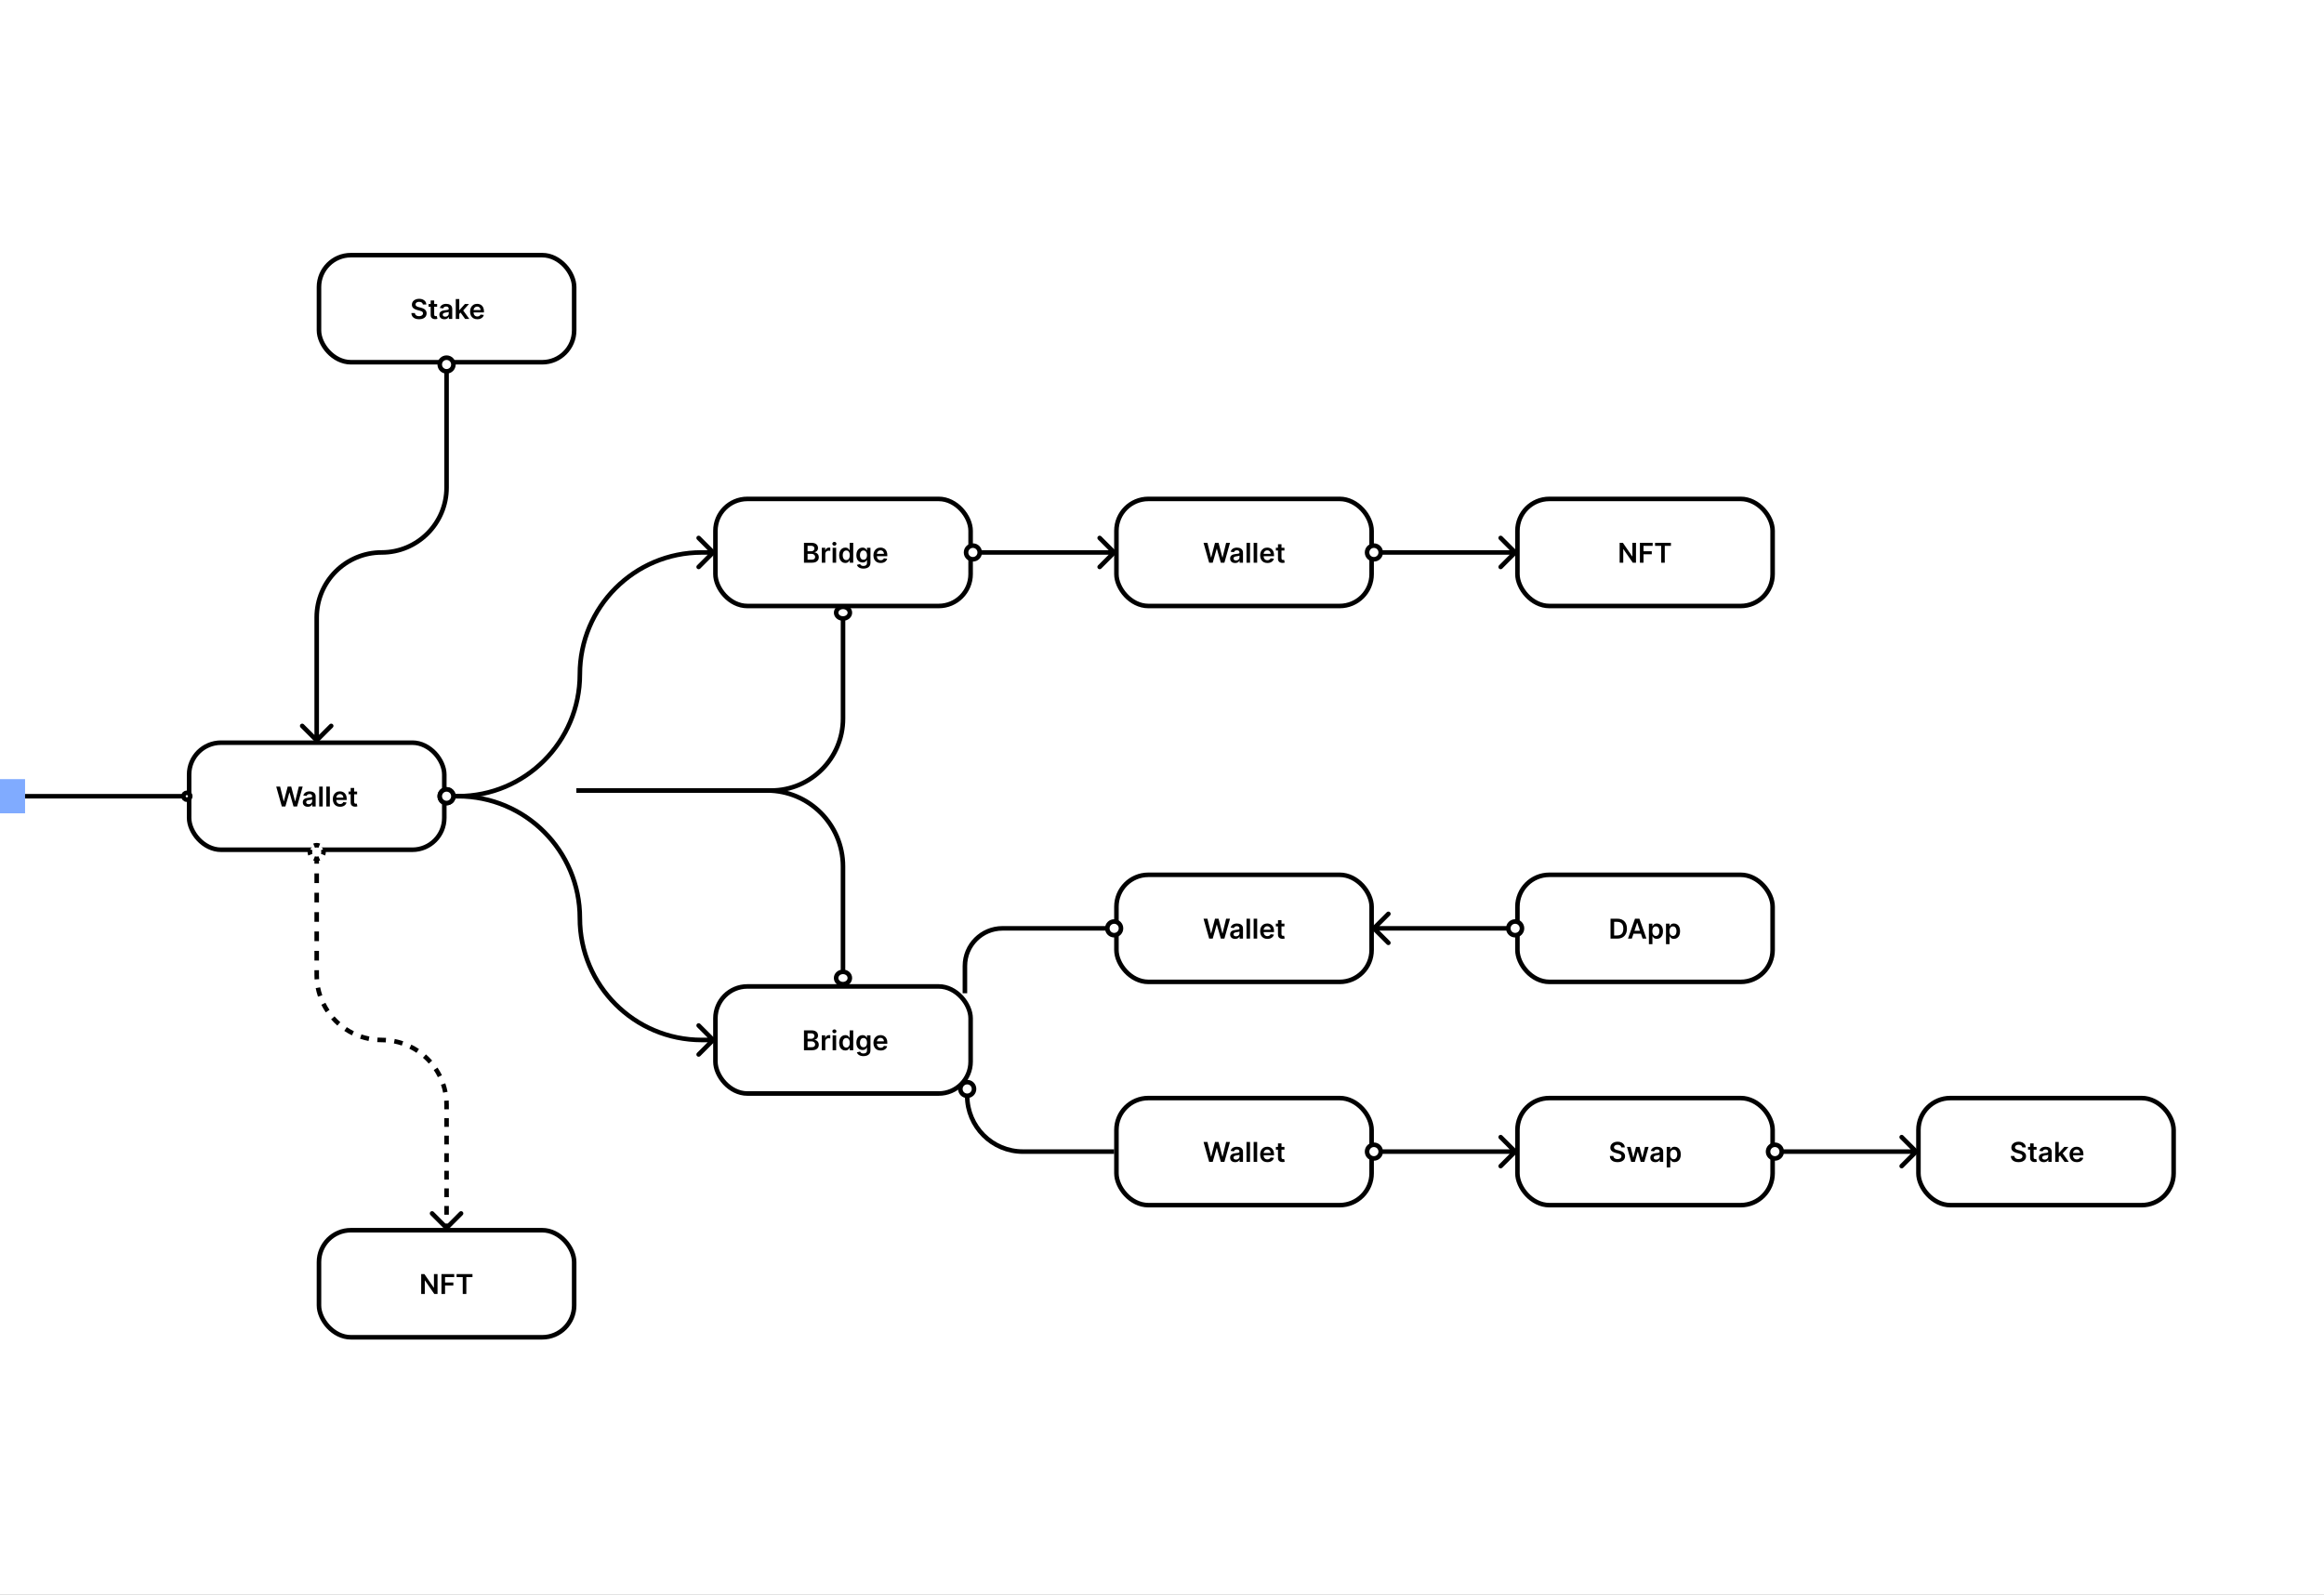 <svg width="1020" height="700" viewBox="0 0 1020 700" fill="none" xmlns="http://www.w3.org/2000/svg">
<rect x="0" y="0" width="1020" height="700" fill="#808080" stroke="none"/>
<g clip-path="url(#clip0_1041_408)">
<rect width="1020" height="700" fill="white"/>
<rect x="83" y="326" width="112" height="47" rx="14" stroke="black" stroke-width="2"/>
<path d="M123.697 354L121.234 345.273H122.935L124.507 351.686H124.588L126.267 345.273H127.814L129.497 351.69H129.574L131.146 345.273H132.847L130.384 354H128.824L127.077 347.876H127.009L125.257 354H123.697ZM135.09 354.132C134.675 354.132 134.302 354.058 133.969 353.911C133.64 353.76 133.379 353.538 133.185 353.246C132.995 352.953 132.9 352.592 132.9 352.163C132.9 351.794 132.968 351.489 133.104 351.247C133.241 351.006 133.427 350.812 133.663 350.668C133.898 350.523 134.164 350.413 134.46 350.339C134.758 350.263 135.066 350.207 135.384 350.173C135.768 350.134 136.079 350.098 136.317 350.067C136.556 350.033 136.729 349.982 136.837 349.913C136.948 349.842 137.004 349.733 137.004 349.585V349.56C137.004 349.239 136.908 348.99 136.718 348.814C136.528 348.638 136.254 348.55 135.896 348.55C135.518 348.55 135.218 348.632 134.996 348.797C134.778 348.962 134.63 349.156 134.553 349.381L133.113 349.176C133.227 348.778 133.414 348.446 133.675 348.179C133.937 347.909 134.256 347.707 134.634 347.574C135.012 347.438 135.43 347.369 135.887 347.369C136.202 347.369 136.516 347.406 136.829 347.48C137.141 347.554 137.427 347.676 137.685 347.847C137.944 348.014 138.151 348.243 138.308 348.533C138.467 348.822 138.546 349.185 138.546 349.619V354H137.063V353.101H137.012C136.918 353.283 136.786 353.453 136.616 353.612C136.448 353.768 136.237 353.895 135.981 353.991C135.728 354.085 135.431 354.132 135.09 354.132ZM135.491 352.999C135.8 352.999 136.069 352.937 136.296 352.815C136.523 352.69 136.698 352.526 136.82 352.321C136.945 352.116 137.008 351.893 137.008 351.652V350.881C136.96 350.92 136.877 350.957 136.761 350.991C136.647 351.026 136.519 351.055 136.377 351.081C136.235 351.107 136.094 351.129 135.955 351.149C135.816 351.169 135.695 351.186 135.593 351.2C135.363 351.232 135.157 351.283 134.975 351.354C134.793 351.425 134.65 351.524 134.545 351.652C134.44 351.777 134.387 351.939 134.387 352.138C134.387 352.422 134.491 352.636 134.698 352.781C134.906 352.926 135.17 352.999 135.491 352.999ZM141.64 345.273V354H140.097V345.273H141.64ZM144.769 345.273V354H143.226V345.273H144.769ZM149.253 354.128C148.597 354.128 148.03 353.991 147.553 353.719C147.078 353.443 146.713 353.054 146.457 352.551C146.202 352.045 146.074 351.45 146.074 350.766C146.074 350.092 146.202 349.501 146.457 348.993C146.716 348.482 147.077 348.084 147.54 347.8C148.003 347.513 148.547 347.369 149.172 347.369C149.575 347.369 149.956 347.435 150.314 347.565C150.675 347.693 150.993 347.892 151.268 348.162C151.547 348.432 151.766 348.776 151.925 349.193C152.084 349.608 152.163 350.102 152.163 350.676V351.149H146.798V350.109H150.685C150.682 349.814 150.618 349.551 150.493 349.321C150.368 349.088 150.193 348.905 149.969 348.771C149.747 348.638 149.489 348.571 149.193 348.571C148.878 348.571 148.601 348.648 148.362 348.801C148.124 348.952 147.938 349.151 147.804 349.398C147.673 349.642 147.607 349.911 147.604 350.203V351.111C147.604 351.491 147.673 351.818 147.812 352.091C147.952 352.361 148.146 352.568 148.396 352.713C148.646 352.855 148.939 352.926 149.274 352.926C149.499 352.926 149.702 352.895 149.884 352.832C150.065 352.767 150.223 352.672 150.357 352.547C150.49 352.422 150.591 352.267 150.659 352.082L152.099 352.244C152.009 352.625 151.835 352.957 151.58 353.241C151.327 353.523 151.003 353.741 150.608 353.898C150.213 354.051 149.761 354.128 149.253 354.128ZM156.737 347.455V348.648H152.974V347.455H156.737ZM153.903 345.886H155.446V352.031C155.446 352.239 155.477 352.398 155.539 352.509C155.605 352.616 155.69 352.69 155.795 352.73C155.9 352.77 156.017 352.79 156.145 352.79C156.241 352.79 156.329 352.783 156.409 352.768C156.491 352.754 156.554 352.741 156.596 352.73L156.856 353.936C156.774 353.964 156.656 353.996 156.502 354.03C156.352 354.064 156.167 354.084 155.949 354.089C155.562 354.101 155.214 354.043 154.904 353.915C154.595 353.784 154.349 353.582 154.167 353.31C153.988 353.037 153.9 352.696 153.903 352.287V345.886Z" fill="black"/>
<rect x="490" y="219" width="112" height="47" rx="14" stroke="black" stroke-width="2"/>
<path d="M530.697 247L528.234 238.273H529.935L531.507 244.686H531.588L533.267 238.273H534.814L536.497 244.69H536.574L538.146 238.273H539.847L537.384 247H535.824L534.077 240.876H534.009L532.257 247H530.697ZM542.09 247.132C541.675 247.132 541.302 247.058 540.969 246.911C540.64 246.76 540.379 246.538 540.185 246.246C539.995 245.953 539.9 245.592 539.9 245.163C539.9 244.794 539.968 244.489 540.104 244.247C540.241 244.006 540.427 243.812 540.663 243.668C540.898 243.523 541.164 243.413 541.46 243.339C541.758 243.263 542.066 243.207 542.384 243.173C542.768 243.134 543.079 243.098 543.317 243.067C543.556 243.033 543.729 242.982 543.837 242.913C543.948 242.842 544.004 242.733 544.004 242.585V242.56C544.004 242.239 543.908 241.99 543.718 241.814C543.528 241.638 543.254 241.55 542.896 241.55C542.518 241.55 542.218 241.632 541.996 241.797C541.778 241.962 541.63 242.156 541.553 242.381L540.113 242.176C540.227 241.778 540.414 241.446 540.675 241.179C540.937 240.909 541.256 240.707 541.634 240.574C542.012 240.438 542.43 240.369 542.887 240.369C543.202 240.369 543.516 240.406 543.829 240.48C544.141 240.554 544.427 240.676 544.685 240.847C544.944 241.014 545.151 241.243 545.308 241.533C545.467 241.822 545.546 242.185 545.546 242.619V247H544.063V246.101H544.012C543.918 246.283 543.786 246.453 543.616 246.612C543.448 246.768 543.237 246.895 542.981 246.991C542.728 247.085 542.431 247.132 542.09 247.132ZM542.491 245.999C542.8 245.999 543.069 245.937 543.296 245.815C543.523 245.69 543.698 245.526 543.82 245.321C543.945 245.116 544.008 244.893 544.008 244.652V243.881C543.96 243.92 543.877 243.957 543.761 243.991C543.647 244.026 543.519 244.055 543.377 244.081C543.235 244.107 543.094 244.129 542.955 244.149C542.816 244.169 542.695 244.186 542.593 244.2C542.363 244.232 542.157 244.283 541.975 244.354C541.793 244.425 541.65 244.524 541.545 244.652C541.44 244.777 541.387 244.939 541.387 245.138C541.387 245.422 541.491 245.636 541.698 245.781C541.906 245.926 542.17 245.999 542.491 245.999ZM548.64 238.273V247H547.097V238.273H548.64ZM551.769 238.273V247H550.226V238.273H551.769ZM556.253 247.128C555.597 247.128 555.03 246.991 554.553 246.719C554.078 246.443 553.713 246.054 553.457 245.551C553.202 245.045 553.074 244.45 553.074 243.766C553.074 243.092 553.202 242.501 553.457 241.993C553.716 241.482 554.077 241.084 554.54 240.8C555.003 240.513 555.547 240.369 556.172 240.369C556.575 240.369 556.956 240.435 557.314 240.565C557.675 240.693 557.993 240.892 558.268 241.162C558.547 241.432 558.766 241.776 558.925 242.193C559.084 242.608 559.163 243.102 559.163 243.676V244.149H553.798V243.109H557.685C557.682 242.814 557.618 242.551 557.493 242.321C557.368 242.088 557.193 241.905 556.969 241.771C556.747 241.638 556.489 241.571 556.193 241.571C555.878 241.571 555.601 241.648 555.362 241.801C555.124 241.952 554.938 242.151 554.804 242.398C554.673 242.642 554.607 242.911 554.604 243.203V244.111C554.604 244.491 554.673 244.818 554.812 245.091C554.952 245.361 555.146 245.568 555.396 245.713C555.646 245.855 555.939 245.926 556.274 245.926C556.499 245.926 556.702 245.895 556.884 245.832C557.065 245.767 557.223 245.672 557.357 245.547C557.49 245.422 557.591 245.267 557.659 245.082L559.099 245.244C559.009 245.625 558.835 245.957 558.58 246.241C558.327 246.523 558.003 246.741 557.608 246.898C557.213 247.051 556.761 247.128 556.253 247.128ZM563.737 240.455V241.648H559.974V240.455H563.737ZM560.903 238.886H562.446V245.031C562.446 245.239 562.477 245.398 562.539 245.509C562.605 245.616 562.69 245.69 562.795 245.73C562.9 245.77 563.017 245.79 563.145 245.79C563.241 245.79 563.329 245.783 563.409 245.768C563.491 245.754 563.554 245.741 563.596 245.73L563.856 246.936C563.774 246.964 563.656 246.996 563.502 247.03C563.352 247.064 563.167 247.084 562.949 247.089C562.562 247.101 562.214 247.043 561.904 246.915C561.595 246.784 561.349 246.582 561.167 246.31C560.988 246.037 560.9 245.696 560.903 245.287V238.886Z" fill="black"/>
<rect x="490" y="384" width="112" height="47" rx="14" stroke="black" stroke-width="2"/>
<path d="M530.697 412L528.234 403.273H529.935L531.507 409.686H531.588L533.267 403.273H534.814L536.497 409.69H536.574L538.146 403.273H539.847L537.384 412H535.824L534.077 405.876H534.009L532.257 412H530.697ZM542.09 412.132C541.675 412.132 541.302 412.058 540.969 411.911C540.64 411.76 540.379 411.538 540.185 411.246C539.995 410.953 539.9 410.592 539.9 410.163C539.9 409.794 539.968 409.489 540.104 409.247C540.241 409.006 540.427 408.812 540.663 408.668C540.898 408.523 541.164 408.413 541.46 408.339C541.758 408.263 542.066 408.207 542.384 408.173C542.768 408.134 543.079 408.098 543.317 408.067C543.556 408.033 543.729 407.982 543.837 407.913C543.948 407.842 544.004 407.733 544.004 407.585V407.56C544.004 407.239 543.908 406.99 543.718 406.814C543.528 406.638 543.254 406.55 542.896 406.55C542.518 406.55 542.218 406.632 541.996 406.797C541.778 406.962 541.63 407.156 541.553 407.381L540.113 407.176C540.227 406.778 540.414 406.446 540.675 406.179C540.937 405.909 541.256 405.707 541.634 405.574C542.012 405.438 542.43 405.369 542.887 405.369C543.202 405.369 543.516 405.406 543.829 405.48C544.141 405.554 544.427 405.676 544.685 405.847C544.944 406.014 545.151 406.243 545.308 406.533C545.467 406.822 545.546 407.185 545.546 407.619V412H544.063V411.101H544.012C543.918 411.283 543.786 411.453 543.616 411.612C543.448 411.768 543.237 411.895 542.981 411.991C542.728 412.085 542.431 412.132 542.09 412.132ZM542.491 410.999C542.8 410.999 543.069 410.937 543.296 410.815C543.523 410.69 543.698 410.526 543.82 410.321C543.945 410.116 544.008 409.893 544.008 409.652V408.881C543.96 408.92 543.877 408.957 543.761 408.991C543.647 409.026 543.519 409.055 543.377 409.081C543.235 409.107 543.094 409.129 542.955 409.149C542.816 409.169 542.695 409.186 542.593 409.2C542.363 409.232 542.157 409.283 541.975 409.354C541.793 409.425 541.65 409.524 541.545 409.652C541.44 409.777 541.387 409.939 541.387 410.138C541.387 410.422 541.491 410.636 541.698 410.781C541.906 410.926 542.17 410.999 542.491 410.999ZM548.64 403.273V412H547.097V403.273H548.64ZM551.769 403.273V412H550.226V403.273H551.769ZM556.253 412.128C555.597 412.128 555.03 411.991 554.553 411.719C554.078 411.443 553.713 411.054 553.457 410.551C553.202 410.045 553.074 409.45 553.074 408.766C553.074 408.092 553.202 407.501 553.457 406.993C553.716 406.482 554.077 406.084 554.54 405.8C555.003 405.513 555.547 405.369 556.172 405.369C556.575 405.369 556.956 405.435 557.314 405.565C557.675 405.693 557.993 405.892 558.268 406.162C558.547 406.432 558.766 406.776 558.925 407.193C559.084 407.608 559.163 408.102 559.163 408.676V409.149H553.798V408.109H557.685C557.682 407.814 557.618 407.551 557.493 407.321C557.368 407.088 557.193 406.905 556.969 406.771C556.747 406.638 556.489 406.571 556.193 406.571C555.878 406.571 555.601 406.648 555.362 406.801C555.124 406.952 554.938 407.151 554.804 407.398C554.673 407.642 554.607 407.911 554.604 408.203V409.111C554.604 409.491 554.673 409.818 554.812 410.091C554.952 410.361 555.146 410.568 555.396 410.713C555.646 410.855 555.939 410.926 556.274 410.926C556.499 410.926 556.702 410.895 556.884 410.832C557.065 410.767 557.223 410.672 557.357 410.547C557.49 410.422 557.591 410.267 557.659 410.082L559.099 410.244C559.009 410.625 558.835 410.957 558.58 411.241C558.327 411.523 558.003 411.741 557.608 411.898C557.213 412.051 556.761 412.128 556.253 412.128ZM563.737 405.455V406.648H559.974V405.455H563.737ZM560.903 403.886H562.446V410.031C562.446 410.239 562.477 410.398 562.539 410.509C562.605 410.616 562.69 410.69 562.795 410.73C562.9 410.77 563.017 410.79 563.145 410.79C563.241 410.79 563.329 410.783 563.409 410.768C563.491 410.754 563.554 410.741 563.596 410.73L563.856 411.936C563.774 411.964 563.656 411.996 563.502 412.03C563.352 412.064 563.167 412.084 562.949 412.089C562.562 412.101 562.214 412.043 561.904 411.915C561.595 411.784 561.349 411.582 561.167 411.31C560.988 411.037 560.9 410.696 560.903 410.287V403.886Z" fill="black"/>
<rect x="490" y="482" width="112" height="47" rx="14" stroke="black" stroke-width="2"/>
<path d="M530.697 510L528.234 501.273H529.935L531.507 507.686H531.588L533.267 501.273H534.814L536.497 507.69H536.574L538.146 501.273H539.847L537.384 510H535.824L534.077 503.876H534.009L532.257 510H530.697ZM542.09 510.132C541.675 510.132 541.302 510.058 540.969 509.911C540.64 509.76 540.379 509.538 540.185 509.246C539.995 508.953 539.9 508.592 539.9 508.163C539.9 507.794 539.968 507.489 540.104 507.247C540.241 507.006 540.427 506.812 540.663 506.668C540.898 506.523 541.164 506.413 541.46 506.339C541.758 506.263 542.066 506.207 542.384 506.173C542.768 506.134 543.079 506.098 543.317 506.067C543.556 506.033 543.729 505.982 543.837 505.913C543.948 505.842 544.004 505.733 544.004 505.585V505.56C544.004 505.239 543.908 504.99 543.718 504.814C543.528 504.638 543.254 504.55 542.896 504.55C542.518 504.55 542.218 504.632 541.996 504.797C541.778 504.962 541.63 505.156 541.553 505.381L540.113 505.176C540.227 504.778 540.414 504.446 540.675 504.179C540.937 503.909 541.256 503.707 541.634 503.574C542.012 503.438 542.43 503.369 542.887 503.369C543.202 503.369 543.516 503.406 543.829 503.48C544.141 503.554 544.427 503.676 544.685 503.847C544.944 504.014 545.151 504.243 545.308 504.533C545.467 504.822 545.546 505.185 545.546 505.619V510H544.063V509.101H544.012C543.918 509.283 543.786 509.453 543.616 509.612C543.448 509.768 543.237 509.895 542.981 509.991C542.728 510.085 542.431 510.132 542.09 510.132ZM542.491 508.999C542.8 508.999 543.069 508.937 543.296 508.815C543.523 508.69 543.698 508.526 543.82 508.321C543.945 508.116 544.008 507.893 544.008 507.652V506.881C543.96 506.92 543.877 506.957 543.761 506.991C543.647 507.026 543.519 507.055 543.377 507.081C543.235 507.107 543.094 507.129 542.955 507.149C542.816 507.169 542.695 507.186 542.593 507.2C542.363 507.232 542.157 507.283 541.975 507.354C541.793 507.425 541.65 507.524 541.545 507.652C541.44 507.777 541.387 507.939 541.387 508.138C541.387 508.422 541.491 508.636 541.698 508.781C541.906 508.926 542.17 508.999 542.491 508.999ZM548.64 501.273V510H547.097V501.273H548.64ZM551.769 501.273V510H550.226V501.273H551.769ZM556.253 510.128C555.597 510.128 555.03 509.991 554.553 509.719C554.078 509.443 553.713 509.054 553.457 508.551C553.202 508.045 553.074 507.45 553.074 506.766C553.074 506.092 553.202 505.501 553.457 504.993C553.716 504.482 554.077 504.084 554.54 503.8C555.003 503.513 555.547 503.369 556.172 503.369C556.575 503.369 556.956 503.435 557.314 503.565C557.675 503.693 557.993 503.892 558.268 504.162C558.547 504.432 558.766 504.776 558.925 505.193C559.084 505.608 559.163 506.102 559.163 506.676V507.149H553.798V506.109H557.685C557.682 505.814 557.618 505.551 557.493 505.321C557.368 505.088 557.193 504.905 556.969 504.771C556.747 504.638 556.489 504.571 556.193 504.571C555.878 504.571 555.601 504.648 555.362 504.801C555.124 504.952 554.938 505.151 554.804 505.398C554.673 505.642 554.607 505.911 554.604 506.203V507.111C554.604 507.491 554.673 507.818 554.812 508.091C554.952 508.361 555.146 508.568 555.396 508.713C555.646 508.855 555.939 508.926 556.274 508.926C556.499 508.926 556.702 508.895 556.884 508.832C557.065 508.767 557.223 508.672 557.357 508.547C557.49 508.422 557.591 508.267 557.659 508.082L559.099 508.244C559.009 508.625 558.835 508.957 558.58 509.241C558.327 509.523 558.003 509.741 557.608 509.898C557.213 510.051 556.761 510.128 556.253 510.128ZM563.737 503.455V504.648H559.974V503.455H563.737ZM560.903 501.886H562.446V508.031C562.446 508.239 562.477 508.398 562.539 508.509C562.605 508.616 562.69 508.69 562.795 508.73C562.9 508.77 563.017 508.79 563.145 508.79C563.241 508.79 563.329 508.783 563.409 508.768C563.491 508.754 563.554 508.741 563.596 508.73L563.856 509.936C563.774 509.964 563.656 509.996 563.502 510.03C563.352 510.064 563.167 510.084 562.949 510.089C562.562 510.101 562.214 510.043 561.904 509.915C561.595 509.784 561.349 509.582 561.167 509.31C560.988 509.037 560.9 508.696 560.903 508.287V501.886Z" fill="black"/>
<rect x="666" y="482" width="112" height="47" rx="14" stroke="black" stroke-width="2"/>
<path d="M711.604 503.672C711.564 503.3 711.396 503.01 711.101 502.803C710.808 502.595 710.428 502.491 709.959 502.491C709.629 502.491 709.347 502.541 709.111 502.641C708.875 502.74 708.695 502.875 708.57 503.045C708.445 503.216 708.381 503.411 708.378 503.629C708.378 503.811 708.419 503.969 708.501 504.102C708.587 504.236 708.702 504.349 708.847 504.443C708.991 504.534 709.152 504.611 709.328 504.673C709.504 504.736 709.682 504.788 709.861 504.831L710.679 505.036C711.009 505.112 711.325 505.216 711.629 505.347C711.936 505.477 712.21 505.642 712.452 505.841C712.696 506.04 712.889 506.28 713.031 506.561C713.173 506.842 713.244 507.172 713.244 507.55C713.244 508.061 713.114 508.511 712.852 508.901C712.591 509.287 712.213 509.589 711.719 509.808C711.227 510.024 710.632 510.132 709.933 510.132C709.254 510.132 708.665 510.027 708.165 509.817C707.668 509.607 707.278 509.3 706.997 508.896C706.719 508.493 706.568 508.001 706.545 507.422H708.101C708.124 507.726 708.217 507.979 708.382 508.18C708.547 508.382 708.761 508.533 709.026 508.632C709.293 508.732 709.591 508.781 709.92 508.781C710.264 508.781 710.565 508.73 710.824 508.628C711.085 508.523 711.29 508.378 711.438 508.193C711.585 508.006 711.661 507.787 711.663 507.537C711.661 507.31 711.594 507.122 711.463 506.974C711.332 506.824 711.149 506.699 710.913 506.599C710.68 506.497 710.408 506.406 710.095 506.327L709.102 506.071C708.384 505.886 707.815 505.607 707.398 505.232C706.983 504.854 706.776 504.352 706.776 503.727C706.776 503.213 706.915 502.763 707.193 502.376C707.474 501.99 707.857 501.69 708.339 501.477C708.822 501.261 709.369 501.153 709.98 501.153C710.599 501.153 711.142 501.261 711.608 501.477C712.077 501.69 712.445 501.987 712.712 502.368C712.979 502.746 713.116 503.18 713.125 503.672H711.604ZM715.936 510L714.087 503.455H715.659L716.81 508.057H716.87L718.046 503.455H719.601L720.777 508.031H720.841L721.975 503.455H723.551L721.698 510H720.091L718.864 505.577H718.775L717.547 510H715.936ZM726.512 510.132C726.097 510.132 725.724 510.058 725.391 509.911C725.062 509.76 724.8 509.538 724.607 509.246C724.417 508.953 724.322 508.592 724.322 508.163C724.322 507.794 724.39 507.489 724.526 507.247C724.663 507.006 724.849 506.812 725.085 506.668C725.32 506.523 725.586 506.413 725.881 506.339C726.18 506.263 726.488 506.207 726.806 506.173C727.19 506.134 727.501 506.098 727.739 506.067C727.978 506.033 728.151 505.982 728.259 505.913C728.37 505.842 728.425 505.733 728.425 505.585V505.56C728.425 505.239 728.33 504.99 728.14 504.814C727.95 504.638 727.675 504.55 727.317 504.55C726.94 504.55 726.64 504.632 726.418 504.797C726.2 504.962 726.052 505.156 725.975 505.381L724.535 505.176C724.648 504.778 724.836 504.446 725.097 504.179C725.359 503.909 725.678 503.707 726.056 503.574C726.434 503.438 726.852 503.369 727.309 503.369C727.624 503.369 727.938 503.406 728.251 503.48C728.563 503.554 728.849 503.676 729.107 503.847C729.366 504.014 729.573 504.243 729.729 504.533C729.888 504.822 729.968 505.185 729.968 505.619V510H728.485V509.101H728.434C728.34 509.283 728.208 509.453 728.038 509.612C727.87 509.768 727.658 509.895 727.403 509.991C727.15 510.085 726.853 510.132 726.512 510.132ZM726.913 508.999C727.222 508.999 727.491 508.937 727.718 508.815C727.945 508.69 728.12 508.526 728.242 508.321C728.367 508.116 728.43 507.893 728.43 507.652V506.881C728.381 506.92 728.299 506.957 728.183 506.991C728.069 507.026 727.941 507.055 727.799 507.081C727.657 507.107 727.516 507.129 727.377 507.149C727.238 507.169 727.117 507.186 727.015 507.2C726.785 507.232 726.579 507.283 726.397 507.354C726.215 507.425 726.072 507.524 725.967 507.652C725.862 507.777 725.809 507.939 725.809 508.138C725.809 508.422 725.913 508.636 726.12 508.781C726.327 508.926 726.592 508.999 726.913 508.999ZM731.519 512.455V503.455H733.036V504.537H733.126C733.205 504.378 733.317 504.209 733.462 504.03C733.607 503.848 733.803 503.693 734.05 503.565C734.298 503.435 734.613 503.369 734.996 503.369C735.502 503.369 735.958 503.499 736.364 503.757C736.773 504.013 737.097 504.392 737.336 504.895C737.577 505.395 737.698 506.009 737.698 506.736C737.698 507.455 737.58 508.065 737.344 508.568C737.109 509.071 736.788 509.455 736.381 509.719C735.975 509.983 735.515 510.115 735.001 510.115C734.626 510.115 734.315 510.053 734.067 509.928C733.82 509.803 733.621 509.652 733.471 509.476C733.323 509.297 733.208 509.128 733.126 508.969H733.062V512.455H731.519ZM733.032 506.727C733.032 507.151 733.092 507.521 733.211 507.839C733.333 508.158 733.508 508.406 733.735 508.585C733.965 508.761 734.244 508.849 734.57 508.849C734.911 508.849 735.197 508.759 735.427 508.577C735.657 508.392 735.83 508.141 735.947 507.822C736.066 507.501 736.126 507.136 736.126 506.727C736.126 506.321 736.067 505.96 735.951 505.645C735.835 505.33 735.661 505.082 735.431 504.903C735.201 504.724 734.914 504.635 734.57 504.635C734.241 504.635 733.961 504.722 733.731 504.895C733.501 505.068 733.326 505.311 733.207 505.624C733.09 505.936 733.032 506.304 733.032 506.727Z" fill="black"/>
<rect x="842" y="482" width="112" height="47" rx="14" stroke="black" stroke-width="2"/>
<path d="M887.604 503.672C887.564 503.3 887.396 503.01 887.101 502.803C886.808 502.595 886.428 502.491 885.959 502.491C885.629 502.491 885.347 502.541 885.111 502.641C884.875 502.74 884.695 502.875 884.57 503.045C884.445 503.216 884.381 503.411 884.378 503.629C884.378 503.811 884.419 503.969 884.501 504.102C884.587 504.236 884.702 504.349 884.847 504.443C884.991 504.534 885.152 504.611 885.328 504.673C885.504 504.736 885.682 504.788 885.861 504.831L886.679 505.036C887.009 505.112 887.325 505.216 887.629 505.347C887.936 505.477 888.21 505.642 888.452 505.841C888.696 506.04 888.889 506.28 889.031 506.561C889.173 506.842 889.244 507.172 889.244 507.55C889.244 508.061 889.114 508.511 888.852 508.901C888.591 509.287 888.213 509.589 887.719 509.808C887.227 510.024 886.632 510.132 885.933 510.132C885.254 510.132 884.665 510.027 884.165 509.817C883.668 509.607 883.278 509.3 882.997 508.896C882.719 508.493 882.568 508.001 882.545 507.422H884.101C884.124 507.726 884.217 507.979 884.382 508.18C884.547 508.382 884.761 508.533 885.026 508.632C885.293 508.732 885.591 508.781 885.92 508.781C886.264 508.781 886.565 508.73 886.824 508.628C887.085 508.523 887.29 508.378 887.438 508.193C887.585 508.006 887.661 507.787 887.663 507.537C887.661 507.31 887.594 507.122 887.463 506.974C887.332 506.824 887.149 506.699 886.913 506.599C886.68 506.497 886.408 506.406 886.095 506.327L885.102 506.071C884.384 505.886 883.815 505.607 883.398 505.232C882.983 504.854 882.776 504.352 882.776 503.727C882.776 503.213 882.915 502.763 883.193 502.376C883.474 501.99 883.857 501.69 884.339 501.477C884.822 501.261 885.369 501.153 885.98 501.153C886.599 501.153 887.142 501.261 887.608 501.477C888.077 501.69 888.445 501.987 888.712 502.368C888.979 502.746 889.116 503.18 889.125 503.672H887.604ZM893.854 503.455V504.648H890.091V503.455H893.854ZM891.02 501.886H892.563V508.031C892.563 508.239 892.594 508.398 892.657 508.509C892.722 508.616 892.807 508.69 892.912 508.73C893.017 508.77 893.134 508.79 893.262 508.79C893.358 508.79 893.446 508.783 893.526 508.768C893.608 508.754 893.671 508.741 893.713 508.73L893.973 509.936C893.891 509.964 893.773 509.996 893.62 510.03C893.469 510.064 893.284 510.084 893.066 510.089C892.679 510.101 892.331 510.043 892.022 509.915C891.712 509.784 891.466 509.582 891.284 509.31C891.105 509.037 891.017 508.696 891.02 508.287V501.886ZM897.028 510.132C896.613 510.132 896.239 510.058 895.907 509.911C895.577 509.76 895.316 509.538 895.123 509.246C894.933 508.953 894.837 508.592 894.837 508.163C894.837 507.794 894.906 507.489 895.042 507.247C895.178 507.006 895.364 506.812 895.6 506.668C895.836 506.523 896.102 506.413 896.397 506.339C896.695 506.263 897.004 506.207 897.322 506.173C897.705 506.134 898.016 506.098 898.255 506.067C898.494 506.033 898.667 505.982 898.775 505.913C898.886 505.842 898.941 505.733 898.941 505.585V505.56C898.941 505.239 898.846 504.99 898.656 504.814C898.465 504.638 898.191 504.55 897.833 504.55C897.455 504.55 897.156 504.632 896.934 504.797C896.715 504.962 896.567 505.156 896.491 505.381L895.05 505.176C895.164 504.778 895.352 504.446 895.613 504.179C895.874 503.909 896.194 503.707 896.572 503.574C896.95 503.438 897.367 503.369 897.825 503.369C898.14 503.369 898.454 503.406 898.766 503.48C899.079 503.554 899.364 503.676 899.623 503.847C899.881 504.014 900.089 504.243 900.245 504.533C900.404 504.822 900.484 505.185 900.484 505.619V510H899.001V509.101H898.95C898.856 509.283 898.724 509.453 898.553 509.612C898.386 509.768 898.174 509.895 897.918 509.991C897.665 510.085 897.369 510.132 897.028 510.132ZM897.428 508.999C897.738 508.999 898.006 508.937 898.234 508.815C898.461 508.69 898.636 508.526 898.758 508.321C898.883 508.116 898.945 507.893 898.945 507.652V506.881C898.897 506.92 898.815 506.957 898.698 506.991C898.585 507.026 898.457 507.055 898.315 507.081C898.173 507.107 898.032 507.129 897.893 507.149C897.754 507.169 897.633 507.186 897.531 507.2C897.3 507.232 897.094 507.283 896.913 507.354C896.731 507.425 896.587 507.524 896.482 507.652C896.377 507.777 896.325 507.939 896.325 508.138C896.325 508.422 896.428 508.636 896.636 508.781C896.843 508.926 897.107 508.999 897.428 508.999ZM903.441 507.946L903.437 506.084H903.684L906.036 503.455H907.839L904.945 506.676H904.626L903.441 507.946ZM902.035 510V501.273H903.577V510H902.035ZM906.143 510L904.012 507.021L905.052 505.935L907.988 510H906.143ZM911.495 510.128C910.839 510.128 910.272 509.991 909.795 509.719C909.32 509.443 908.955 509.054 908.7 508.551C908.444 508.045 908.316 507.45 908.316 506.766C908.316 506.092 908.444 505.501 908.7 504.993C908.958 504.482 909.319 504.084 909.782 503.8C910.245 503.513 910.789 503.369 911.414 503.369C911.817 503.369 912.198 503.435 912.556 503.565C912.917 503.693 913.235 503.892 913.511 504.162C913.789 504.432 914.008 504.776 914.167 505.193C914.326 505.608 914.406 506.102 914.406 506.676V507.149H909.04V506.109H912.927C912.924 505.814 912.86 505.551 912.735 505.321C912.61 505.088 912.435 504.905 912.211 504.771C911.989 504.638 911.731 504.571 911.435 504.571C911.12 504.571 910.843 504.648 910.604 504.801C910.366 504.952 910.18 505.151 910.046 505.398C909.915 505.642 909.849 505.911 909.846 506.203V507.111C909.846 507.491 909.915 507.818 910.055 508.091C910.194 508.361 910.388 508.568 910.638 508.713C910.888 508.855 911.181 508.926 911.516 508.926C911.741 508.926 911.944 508.895 912.126 508.832C912.308 508.767 912.465 508.672 912.599 508.547C912.732 508.422 912.833 508.267 912.901 508.082L914.342 508.244C914.251 508.625 914.077 508.957 913.822 509.241C913.569 509.523 913.245 509.741 912.85 509.898C912.455 510.051 912.004 510.128 911.495 510.128Z" fill="black"/>
<rect x="666" y="384" width="112" height="47" rx="14" stroke="black" stroke-width="2"/>
<path d="M709.818 412H706.861V403.273H709.878C710.744 403.273 711.489 403.447 712.111 403.797C712.736 404.143 713.216 404.642 713.551 405.293C713.886 405.943 714.054 406.722 714.054 407.628C714.054 408.537 713.885 409.318 713.547 409.972C713.212 410.625 712.727 411.126 712.094 411.476C711.463 411.825 710.705 412 709.818 412ZM708.442 410.632H709.741C710.349 410.632 710.857 410.521 711.263 410.3C711.669 410.075 711.974 409.741 712.179 409.298C712.384 408.852 712.486 408.295 712.486 407.628C712.486 406.96 712.384 406.406 712.179 405.966C711.974 405.523 711.672 405.192 711.271 404.973C710.874 404.751 710.379 404.641 709.788 404.641H708.442V410.632ZM716.208 412H714.521L717.593 403.273H719.545L722.621 412H720.934L718.603 405.062H718.535L716.208 412ZM716.263 408.578H720.866V409.848H716.263V408.578ZM723.703 414.455V405.455H725.22V406.537H725.309C725.389 406.378 725.501 406.209 725.646 406.03C725.791 405.848 725.987 405.693 726.234 405.565C726.481 405.435 726.797 405.369 727.18 405.369C727.686 405.369 728.142 405.499 728.548 405.757C728.957 406.013 729.281 406.392 729.52 406.895C729.761 407.395 729.882 408.009 729.882 408.736C729.882 409.455 729.764 410.065 729.528 410.568C729.292 411.071 728.971 411.455 728.565 411.719C728.159 411.983 727.699 412.115 727.184 412.115C726.809 412.115 726.498 412.053 726.251 411.928C726.004 411.803 725.805 411.652 725.654 411.476C725.507 411.297 725.392 411.128 725.309 410.969H725.245V414.455H723.703ZM725.216 408.727C725.216 409.151 725.275 409.521 725.395 409.839C725.517 410.158 725.691 410.406 725.919 410.585C726.149 410.761 726.427 410.849 726.754 410.849C727.095 410.849 727.38 410.759 727.61 410.577C727.841 410.392 728.014 410.141 728.13 409.822C728.25 409.501 728.309 409.136 728.309 408.727C728.309 408.321 728.251 407.96 728.135 407.645C728.018 407.33 727.845 407.082 727.615 406.903C727.385 406.724 727.098 406.635 726.754 406.635C726.424 406.635 726.145 406.722 725.914 406.895C725.684 407.068 725.51 407.311 725.39 407.624C725.274 407.936 725.216 408.304 725.216 408.727ZM731.203 414.455V405.455H732.72V406.537H732.809C732.889 406.378 733.001 406.209 733.146 406.03C733.291 405.848 733.487 405.693 733.734 405.565C733.981 405.435 734.297 405.369 734.68 405.369C735.186 405.369 735.642 405.499 736.048 405.757C736.457 406.013 736.781 406.392 737.02 406.895C737.261 407.395 737.382 408.009 737.382 408.736C737.382 409.455 737.264 410.065 737.028 410.568C736.792 411.071 736.471 411.455 736.065 411.719C735.659 411.983 735.199 412.115 734.684 412.115C734.309 412.115 733.998 412.053 733.751 411.928C733.504 411.803 733.305 411.652 733.154 411.476C733.007 411.297 732.892 411.128 732.809 410.969H732.745V414.455H731.203ZM732.716 408.727C732.716 409.151 732.775 409.521 732.895 409.839C733.017 410.158 733.191 410.406 733.419 410.585C733.649 410.761 733.927 410.849 734.254 410.849C734.595 410.849 734.88 410.759 735.11 410.577C735.341 410.392 735.514 410.141 735.63 409.822C735.75 409.501 735.809 409.136 735.809 408.727C735.809 408.321 735.751 407.96 735.635 407.645C735.518 407.33 735.345 407.082 735.115 406.903C734.885 406.724 734.598 406.635 734.254 406.635C733.924 406.635 733.645 406.722 733.414 406.895C733.184 407.068 733.01 407.311 732.89 407.624C732.774 407.936 732.716 408.304 732.716 408.727Z" fill="black"/>
<rect x="666" y="219" width="112" height="47" rx="14" stroke="black" stroke-width="2"/>
<path d="M718.033 238.273V247H716.626L712.514 241.055H712.442V247H710.861V238.273H712.276L716.384 244.222H716.46V238.273H718.033ZM719.755 247V238.273H725.346V239.598H721.336V241.967H724.963V243.293H721.336V247H719.755ZM726.403 239.598V238.273H733.366V239.598H730.669V247H729.1V239.598H726.403Z" fill="black"/>
<rect x="314" y="219" width="112" height="47" rx="14" stroke="black" stroke-width="2"/>
<path d="M352.861 247V238.273H356.202C356.832 238.273 357.357 238.372 357.774 238.571C358.195 238.767 358.509 239.036 358.716 239.376C358.926 239.717 359.031 240.104 359.031 240.536C359.031 240.891 358.963 241.195 358.827 241.447C358.69 241.697 358.507 241.901 358.277 242.057C358.047 242.213 357.79 242.325 357.506 242.393V242.479C357.815 242.496 358.112 242.591 358.396 242.764C358.683 242.935 358.918 243.176 359.099 243.489C359.281 243.801 359.372 244.179 359.372 244.622C359.372 245.074 359.263 245.48 359.044 245.841C358.825 246.199 358.496 246.482 358.055 246.689C357.615 246.896 357.061 247 356.393 247H352.861ZM354.442 245.679H356.142C356.716 245.679 357.129 245.57 357.382 245.351C357.638 245.129 357.766 244.845 357.766 244.499C357.766 244.24 357.702 244.007 357.574 243.8C357.446 243.589 357.264 243.425 357.028 243.305C356.793 243.183 356.511 243.122 356.185 243.122H354.442V245.679ZM354.442 241.984H356.006C356.278 241.984 356.524 241.935 356.743 241.835C356.962 241.733 357.134 241.589 357.259 241.405C357.386 241.217 357.45 240.996 357.45 240.74C357.45 240.402 357.331 240.124 357.092 239.905C356.857 239.686 356.506 239.577 356.04 239.577H354.442V241.984ZM360.679 247V240.455H362.175V241.545H362.243C362.363 241.168 362.567 240.876 362.857 240.672C363.15 240.464 363.483 240.361 363.858 240.361C363.944 240.361 364.039 240.365 364.144 240.374C364.252 240.379 364.341 240.389 364.412 240.403V241.822C364.347 241.8 364.243 241.78 364.101 241.763C363.962 241.743 363.827 241.733 363.696 241.733C363.415 241.733 363.162 241.794 362.938 241.916C362.716 242.036 362.542 242.202 362.414 242.415C362.286 242.628 362.222 242.874 362.222 243.152V247H360.679ZM365.437 247V240.455H366.98V247H365.437ZM366.213 239.526C365.968 239.526 365.758 239.445 365.582 239.283C365.406 239.118 365.318 238.92 365.318 238.69C365.318 238.457 365.406 238.26 365.582 238.098C365.758 237.933 365.968 237.851 366.213 237.851C366.46 237.851 366.67 237.933 366.843 238.098C367.02 238.26 367.108 238.457 367.108 238.69C367.108 238.92 367.02 239.118 366.843 239.283C366.67 239.445 366.46 239.526 366.213 239.526ZM370.995 247.115C370.481 247.115 370.021 246.983 369.614 246.719C369.208 246.455 368.887 246.071 368.651 245.568C368.415 245.065 368.298 244.455 368.298 243.736C368.298 243.009 368.417 242.395 368.656 241.895C368.897 241.392 369.222 241.013 369.631 240.757C370.04 240.499 370.496 240.369 370.999 240.369C371.383 240.369 371.698 240.435 371.945 240.565C372.192 240.693 372.388 240.848 372.533 241.03C372.678 241.209 372.79 241.378 372.87 241.537H372.934V238.273H374.481V247H372.964V245.969H372.87C372.79 246.128 372.675 246.297 372.525 246.476C372.374 246.652 372.175 246.803 371.928 246.928C371.681 247.053 371.37 247.115 370.995 247.115ZM371.425 245.849C371.752 245.849 372.031 245.761 372.261 245.585C372.491 245.406 372.665 245.158 372.785 244.839C372.904 244.521 372.964 244.151 372.964 243.727C372.964 243.304 372.904 242.936 372.785 242.624C372.668 242.311 372.495 242.068 372.265 241.895C372.038 241.722 371.758 241.635 371.425 241.635C371.082 241.635 370.795 241.724 370.565 241.903C370.335 242.082 370.161 242.33 370.045 242.645C369.928 242.96 369.87 243.321 369.87 243.727C369.87 244.136 369.928 244.501 370.045 244.822C370.164 245.141 370.339 245.392 370.569 245.577C370.802 245.759 371.087 245.849 371.425 245.849ZM378.971 249.591C378.417 249.591 377.941 249.516 377.544 249.365C377.146 249.217 376.826 249.018 376.585 248.768C376.343 248.518 376.176 248.241 376.082 247.938L377.471 247.601C377.534 247.729 377.625 247.855 377.744 247.98C377.863 248.108 378.024 248.213 378.225 248.295C378.43 248.381 378.687 248.423 378.997 248.423C379.434 248.423 379.797 248.317 380.083 248.104C380.37 247.893 380.514 247.547 380.514 247.064V245.824H380.437C380.358 245.983 380.241 246.146 380.088 246.314C379.937 246.482 379.737 246.622 379.487 246.736C379.24 246.849 378.929 246.906 378.554 246.906C378.051 246.906 377.595 246.788 377.186 246.553C376.779 246.314 376.456 245.959 376.214 245.487C375.975 245.013 375.856 244.419 375.856 243.706C375.856 242.987 375.975 242.381 376.214 241.886C376.456 241.389 376.781 241.013 377.19 240.757C377.599 240.499 378.055 240.369 378.558 240.369C378.941 240.369 379.257 240.435 379.504 240.565C379.754 240.693 379.953 240.848 380.1 241.03C380.248 241.209 380.36 241.378 380.437 241.537H380.522V240.455H382.044V247.107C382.044 247.666 381.91 248.129 381.643 248.496C381.376 248.862 381.011 249.136 380.548 249.318C380.085 249.5 379.559 249.591 378.971 249.591ZM378.984 245.696C379.311 245.696 379.589 245.616 379.819 245.457C380.049 245.298 380.224 245.07 380.343 244.771C380.463 244.473 380.522 244.115 380.522 243.697C380.522 243.286 380.463 242.925 380.343 242.615C380.227 242.305 380.054 242.065 379.824 241.895C379.596 241.722 379.316 241.635 378.984 241.635C378.64 241.635 378.353 241.724 378.123 241.903C377.893 242.082 377.72 242.328 377.603 242.641C377.487 242.95 377.429 243.303 377.429 243.697C377.429 244.098 377.487 244.449 377.603 244.75C377.723 245.048 377.897 245.281 378.127 245.449C378.36 245.614 378.646 245.696 378.984 245.696ZM386.522 247.128C385.866 247.128 385.299 246.991 384.822 246.719C384.348 246.443 383.983 246.054 383.727 245.551C383.471 245.045 383.343 244.45 383.343 243.766C383.343 243.092 383.471 242.501 383.727 241.993C383.985 241.482 384.346 241.084 384.809 240.8C385.272 240.513 385.816 240.369 386.441 240.369C386.845 240.369 387.225 240.435 387.583 240.565C387.944 240.693 388.262 240.892 388.538 241.162C388.816 241.432 389.035 241.776 389.194 242.193C389.353 242.608 389.433 243.102 389.433 243.676V244.149H384.068V243.109H387.954C387.951 242.814 387.887 242.551 387.762 242.321C387.637 242.088 387.463 241.905 387.238 241.771C387.017 241.638 386.758 241.571 386.463 241.571C386.147 241.571 385.87 241.648 385.632 241.801C385.393 241.952 385.207 242.151 385.074 242.398C384.943 242.642 384.876 242.911 384.873 243.203V244.111C384.873 244.491 384.943 244.818 385.082 245.091C385.221 245.361 385.416 245.568 385.666 245.713C385.916 245.855 386.208 245.926 386.544 245.926C386.768 245.926 386.971 245.895 387.153 245.832C387.335 245.767 387.493 245.672 387.626 245.547C387.76 245.422 387.86 245.267 387.929 245.082L389.369 245.244C389.278 245.625 389.105 245.957 388.849 246.241C388.596 246.523 388.272 246.741 387.877 246.898C387.483 247.051 387.031 247.128 386.522 247.128Z" fill="black"/>
<rect x="314" y="433" width="112" height="47" rx="14" stroke="black" stroke-width="2"/>
<path d="M352.861 461V452.273H356.202C356.832 452.273 357.357 452.372 357.774 452.571C358.195 452.767 358.509 453.036 358.716 453.376C358.926 453.717 359.031 454.104 359.031 454.536C359.031 454.891 358.963 455.195 358.827 455.447C358.69 455.697 358.507 455.901 358.277 456.057C358.047 456.213 357.79 456.325 357.506 456.393V456.479C357.815 456.496 358.112 456.591 358.396 456.764C358.683 456.935 358.918 457.176 359.099 457.489C359.281 457.801 359.372 458.179 359.372 458.622C359.372 459.074 359.263 459.48 359.044 459.841C358.825 460.199 358.496 460.482 358.055 460.689C357.615 460.896 357.061 461 356.393 461H352.861ZM354.442 459.679H356.142C356.716 459.679 357.129 459.57 357.382 459.351C357.638 459.129 357.766 458.845 357.766 458.499C357.766 458.24 357.702 458.007 357.574 457.8C357.446 457.589 357.264 457.425 357.028 457.305C356.793 457.183 356.511 457.122 356.185 457.122H354.442V459.679ZM354.442 455.984H356.006C356.278 455.984 356.524 455.935 356.743 455.835C356.962 455.733 357.134 455.589 357.259 455.405C357.386 455.217 357.45 454.996 357.45 454.74C357.45 454.402 357.331 454.124 357.092 453.905C356.857 453.686 356.506 453.577 356.04 453.577H354.442V455.984ZM360.679 461V454.455H362.175V455.545H362.243C362.363 455.168 362.567 454.876 362.857 454.672C363.15 454.464 363.483 454.361 363.858 454.361C363.944 454.361 364.039 454.365 364.144 454.374C364.252 454.379 364.341 454.389 364.412 454.403V455.822C364.347 455.8 364.243 455.78 364.101 455.763C363.962 455.743 363.827 455.733 363.696 455.733C363.415 455.733 363.162 455.794 362.938 455.916C362.716 456.036 362.542 456.202 362.414 456.415C362.286 456.628 362.222 456.874 362.222 457.152V461H360.679ZM365.437 461V454.455H366.98V461H365.437ZM366.213 453.526C365.968 453.526 365.758 453.445 365.582 453.283C365.406 453.118 365.318 452.92 365.318 452.69C365.318 452.457 365.406 452.26 365.582 452.098C365.758 451.933 365.968 451.851 366.213 451.851C366.46 451.851 366.67 451.933 366.843 452.098C367.02 452.26 367.108 452.457 367.108 452.69C367.108 452.92 367.02 453.118 366.843 453.283C366.67 453.445 366.46 453.526 366.213 453.526ZM370.995 461.115C370.481 461.115 370.021 460.983 369.614 460.719C369.208 460.455 368.887 460.071 368.651 459.568C368.415 459.065 368.298 458.455 368.298 457.736C368.298 457.009 368.417 456.395 368.656 455.895C368.897 455.392 369.222 455.013 369.631 454.757C370.04 454.499 370.496 454.369 370.999 454.369C371.383 454.369 371.698 454.435 371.945 454.565C372.192 454.693 372.388 454.848 372.533 455.03C372.678 455.209 372.79 455.378 372.87 455.537H372.934V452.273H374.481V461H372.964V459.969H372.87C372.79 460.128 372.675 460.297 372.525 460.476C372.374 460.652 372.175 460.803 371.928 460.928C371.681 461.053 371.37 461.115 370.995 461.115ZM371.425 459.849C371.752 459.849 372.031 459.761 372.261 459.585C372.491 459.406 372.665 459.158 372.785 458.839C372.904 458.521 372.964 458.151 372.964 457.727C372.964 457.304 372.904 456.936 372.785 456.624C372.668 456.311 372.495 456.068 372.265 455.895C372.038 455.722 371.758 455.635 371.425 455.635C371.082 455.635 370.795 455.724 370.565 455.903C370.335 456.082 370.161 456.33 370.045 456.645C369.928 456.96 369.87 457.321 369.87 457.727C369.87 458.136 369.928 458.501 370.045 458.822C370.164 459.141 370.339 459.392 370.569 459.577C370.802 459.759 371.087 459.849 371.425 459.849ZM378.971 463.591C378.417 463.591 377.941 463.516 377.544 463.365C377.146 463.217 376.826 463.018 376.585 462.768C376.343 462.518 376.176 462.241 376.082 461.938L377.471 461.601C377.534 461.729 377.625 461.855 377.744 461.98C377.863 462.108 378.024 462.213 378.225 462.295C378.43 462.381 378.687 462.423 378.997 462.423C379.434 462.423 379.797 462.317 380.083 462.104C380.37 461.893 380.514 461.547 380.514 461.064V459.824H380.437C380.358 459.983 380.241 460.146 380.088 460.314C379.937 460.482 379.737 460.622 379.487 460.736C379.24 460.849 378.929 460.906 378.554 460.906C378.051 460.906 377.595 460.788 377.186 460.553C376.779 460.314 376.456 459.959 376.214 459.487C375.975 459.013 375.856 458.419 375.856 457.706C375.856 456.987 375.975 456.381 376.214 455.886C376.456 455.389 376.781 455.013 377.19 454.757C377.599 454.499 378.055 454.369 378.558 454.369C378.941 454.369 379.257 454.435 379.504 454.565C379.754 454.693 379.953 454.848 380.1 455.03C380.248 455.209 380.36 455.378 380.437 455.537H380.522V454.455H382.044V461.107C382.044 461.666 381.91 462.129 381.643 462.496C381.376 462.862 381.011 463.136 380.548 463.318C380.085 463.5 379.559 463.591 378.971 463.591ZM378.984 459.696C379.311 459.696 379.589 459.616 379.819 459.457C380.049 459.298 380.224 459.07 380.343 458.771C380.463 458.473 380.522 458.115 380.522 457.697C380.522 457.286 380.463 456.925 380.343 456.615C380.227 456.305 380.054 456.065 379.824 455.895C379.596 455.722 379.316 455.635 378.984 455.635C378.64 455.635 378.353 455.724 378.123 455.903C377.893 456.082 377.72 456.328 377.603 456.641C377.487 456.95 377.429 457.303 377.429 457.697C377.429 458.098 377.487 458.449 377.603 458.75C377.723 459.048 377.897 459.281 378.127 459.449C378.36 459.614 378.646 459.696 378.984 459.696ZM386.522 461.128C385.866 461.128 385.299 460.991 384.822 460.719C384.348 460.443 383.983 460.054 383.727 459.551C383.471 459.045 383.343 458.45 383.343 457.766C383.343 457.092 383.471 456.501 383.727 455.993C383.985 455.482 384.346 455.084 384.809 454.8C385.272 454.513 385.816 454.369 386.441 454.369C386.845 454.369 387.225 454.435 387.583 454.565C387.944 454.693 388.262 454.892 388.538 455.162C388.816 455.432 389.035 455.776 389.194 456.193C389.353 456.608 389.433 457.102 389.433 457.676V458.149H384.068V457.109H387.954C387.951 456.814 387.887 456.551 387.762 456.321C387.637 456.088 387.463 455.905 387.238 455.771C387.017 455.638 386.758 455.571 386.463 455.571C386.147 455.571 385.87 455.648 385.632 455.801C385.393 455.952 385.207 456.151 385.074 456.398C384.943 456.642 384.876 456.911 384.873 457.203V458.111C384.873 458.491 384.943 458.818 385.082 459.091C385.221 459.361 385.416 459.568 385.666 459.713C385.916 459.855 386.208 459.926 386.544 459.926C386.768 459.926 386.971 459.895 387.153 459.832C387.335 459.767 387.493 459.672 387.626 459.547C387.76 459.422 387.86 459.267 387.929 459.082L389.369 459.244C389.278 459.625 389.105 459.957 388.849 460.241C388.596 460.523 388.272 460.741 387.877 460.898C387.483 461.051 387.031 461.128 386.522 461.128Z" fill="black"/>
<rect x="140" y="112" width="112" height="47" rx="14" stroke="black" stroke-width="2"/>
<path d="M185.604 133.672C185.564 133.3 185.396 133.01 185.101 132.803C184.808 132.595 184.428 132.491 183.959 132.491C183.629 132.491 183.347 132.541 183.111 132.641C182.875 132.74 182.695 132.875 182.57 133.045C182.445 133.216 182.381 133.411 182.378 133.629C182.378 133.811 182.419 133.969 182.501 134.102C182.587 134.236 182.702 134.349 182.847 134.443C182.991 134.534 183.152 134.611 183.328 134.673C183.504 134.736 183.682 134.788 183.861 134.831L184.679 135.036C185.009 135.112 185.325 135.216 185.629 135.347C185.936 135.477 186.21 135.642 186.452 135.841C186.696 136.04 186.889 136.28 187.031 136.561C187.173 136.842 187.244 137.172 187.244 137.55C187.244 138.061 187.114 138.511 186.852 138.901C186.591 139.287 186.213 139.589 185.719 139.808C185.227 140.024 184.632 140.132 183.933 140.132C183.254 140.132 182.665 140.027 182.165 139.817C181.668 139.607 181.278 139.3 180.997 138.896C180.719 138.493 180.568 138.001 180.545 137.422H182.101C182.124 137.726 182.217 137.979 182.382 138.18C182.547 138.382 182.761 138.533 183.026 138.632C183.293 138.732 183.591 138.781 183.92 138.781C184.264 138.781 184.565 138.73 184.824 138.628C185.085 138.523 185.29 138.378 185.438 138.193C185.585 138.006 185.661 137.787 185.663 137.537C185.661 137.31 185.594 137.122 185.463 136.974C185.332 136.824 185.149 136.699 184.913 136.599C184.68 136.497 184.408 136.406 184.095 136.327L183.102 136.071C182.384 135.886 181.815 135.607 181.398 135.232C180.983 134.854 180.776 134.352 180.776 133.727C180.776 133.213 180.915 132.763 181.193 132.376C181.474 131.99 181.857 131.69 182.339 131.477C182.822 131.261 183.369 131.153 183.98 131.153C184.599 131.153 185.142 131.261 185.608 131.477C186.077 131.69 186.445 131.987 186.712 132.368C186.979 132.746 187.116 133.18 187.125 133.672H185.604ZM191.854 133.455V134.648H188.091V133.455H191.854ZM189.02 131.886H190.563V138.031C190.563 138.239 190.594 138.398 190.657 138.509C190.722 138.616 190.807 138.69 190.912 138.73C191.017 138.77 191.134 138.79 191.262 138.79C191.358 138.79 191.446 138.783 191.526 138.768C191.608 138.754 191.671 138.741 191.713 138.73L191.973 139.936C191.891 139.964 191.773 139.996 191.62 140.03C191.469 140.064 191.284 140.084 191.066 140.089C190.679 140.101 190.331 140.043 190.022 139.915C189.712 139.784 189.466 139.582 189.284 139.31C189.105 139.037 189.017 138.696 189.02 138.287V131.886ZM195.028 140.132C194.613 140.132 194.239 140.058 193.907 139.911C193.577 139.76 193.316 139.538 193.123 139.246C192.933 138.953 192.837 138.592 192.837 138.163C192.837 137.794 192.906 137.489 193.042 137.247C193.178 137.006 193.364 136.812 193.6 136.668C193.836 136.523 194.102 136.413 194.397 136.339C194.695 136.263 195.004 136.207 195.322 136.173C195.705 136.134 196.016 136.098 196.255 136.067C196.494 136.033 196.667 135.982 196.775 135.913C196.886 135.842 196.941 135.733 196.941 135.585V135.56C196.941 135.239 196.846 134.99 196.656 134.814C196.465 134.638 196.191 134.55 195.833 134.55C195.455 134.55 195.156 134.632 194.934 134.797C194.715 134.962 194.567 135.156 194.491 135.381L193.05 135.176C193.164 134.778 193.352 134.446 193.613 134.179C193.874 133.909 194.194 133.707 194.572 133.574C194.95 133.438 195.367 133.369 195.825 133.369C196.14 133.369 196.454 133.406 196.766 133.48C197.079 133.554 197.364 133.676 197.623 133.847C197.881 134.014 198.089 134.243 198.245 134.533C198.404 134.822 198.484 135.185 198.484 135.619V140H197.001V139.101H196.95C196.856 139.283 196.724 139.453 196.553 139.612C196.386 139.768 196.174 139.895 195.918 139.991C195.665 140.085 195.369 140.132 195.028 140.132ZM195.428 138.999C195.738 138.999 196.006 138.937 196.234 138.815C196.461 138.69 196.636 138.526 196.758 138.321C196.883 138.116 196.945 137.893 196.945 137.652V136.881C196.897 136.92 196.815 136.957 196.698 136.991C196.585 137.026 196.457 137.055 196.315 137.081C196.173 137.107 196.032 137.129 195.893 137.149C195.754 137.169 195.633 137.186 195.531 137.2C195.3 137.232 195.094 137.283 194.913 137.354C194.731 137.425 194.587 137.524 194.482 137.652C194.377 137.777 194.325 137.939 194.325 138.138C194.325 138.422 194.428 138.636 194.636 138.781C194.843 138.926 195.107 138.999 195.428 138.999ZM201.441 137.946L201.437 136.084H201.684L204.036 133.455H205.839L202.945 136.676H202.626L201.441 137.946ZM200.035 140V131.273H201.577V140H200.035ZM204.143 140L202.012 137.021L203.052 135.935L205.988 140H204.143ZM209.495 140.128C208.839 140.128 208.272 139.991 207.795 139.719C207.32 139.443 206.955 139.054 206.7 138.551C206.444 138.045 206.316 137.45 206.316 136.766C206.316 136.092 206.444 135.501 206.7 134.993C206.958 134.482 207.319 134.084 207.782 133.8C208.245 133.513 208.789 133.369 209.414 133.369C209.817 133.369 210.198 133.435 210.556 133.565C210.917 133.693 211.235 133.892 211.511 134.162C211.789 134.432 212.008 134.776 212.167 135.193C212.326 135.608 212.406 136.102 212.406 136.676V137.149H207.04V136.109H210.927C210.924 135.814 210.86 135.551 210.735 135.321C210.61 135.088 210.435 134.905 210.211 134.771C209.989 134.638 209.731 134.571 209.435 134.571C209.12 134.571 208.843 134.648 208.604 134.801C208.366 134.952 208.18 135.151 208.046 135.398C207.915 135.642 207.849 135.911 207.846 136.203V137.111C207.846 137.491 207.915 137.818 208.055 138.091C208.194 138.361 208.388 138.568 208.638 138.713C208.888 138.855 209.181 138.926 209.516 138.926C209.741 138.926 209.944 138.895 210.126 138.832C210.308 138.767 210.465 138.672 210.599 138.547C210.732 138.422 210.833 138.267 210.901 138.082L212.342 138.244C212.251 138.625 212.077 138.957 211.822 139.241C211.569 139.523 211.245 139.741 210.85 139.898C210.455 140.051 210.004 140.128 209.495 140.128Z" fill="black"/>
<rect x="140" y="540" width="112" height="47" rx="14" stroke="black" stroke-width="2"/>
<path d="M192.033 559.273V568H190.626L186.514 562.055H186.442V568H184.861V559.273H186.276L190.384 565.222H190.46V559.273H192.033ZM193.755 568V559.273H199.346V560.598H195.336V562.967H198.963V564.293H195.336V568H193.755ZM200.403 560.598V559.273H207.366V560.598H204.669V568H203.1V560.598H200.403Z" fill="black"/>
<path d="M196 157C194.333 157 193 158.333 193 160C193 161.667 194.333 163 196 163C197.667 163 199 161.667 199 160C199 158.333 197.667 157 196 157Z" fill="white"/>
<path d="M138.293 325.707C138.683 326.098 139.317 326.098 139.707 325.707L146.071 319.343C146.462 318.953 146.462 318.319 146.071 317.929C145.681 317.538 145.047 317.538 144.657 317.929L139 323.586L133.343 317.929C132.953 317.538 132.319 317.538 131.929 317.929C131.538 318.319 131.538 318.953 131.929 319.343L138.293 325.707ZM194 160C194 158.886 194.886 158 196 158V156C193.781 156 192 157.781 192 160H194ZM196 158C197.114 158 198 158.886 198 160H200C200 157.781 198.219 156 196 156V158ZM198 160C198 161.114 197.114 162 196 162V164C198.219 164 200 162.219 200 160H198ZM196 162C194.886 162 194 161.114 194 160H192C192 162.219 193.781 164 196 164V162ZM195 163V214H197V163H195ZM138 271V325H140V271H138ZM167.5 241.5C151.208 241.5 138 254.708 138 271H140C140 255.812 152.312 243.5 167.5 243.5V241.5ZM195 214C195 229.188 182.688 241.5 167.5 241.5V243.5C183.792 243.5 197 230.292 197 214H195Z" fill="black"/>
<path d="M139 371C137.333 371 136 372.333 136 374C136 375.667 137.333 377 139 377C140.667 377 142 375.667 142 374C142 372.333 140.667 371 139 371Z" fill="white"/>
<path d="M195.293 539.707C195.683 540.098 196.317 540.098 196.707 539.707L203.071 533.343C203.462 532.953 203.462 532.319 203.071 531.929C202.681 531.538 202.047 531.538 201.657 531.929L196 537.586L190.343 531.929C189.953 531.538 189.319 531.538 188.929 531.929C188.538 532.319 188.538 532.953 188.929 533.343L195.293 539.707ZM139 376C138.723 376 138.464 375.946 138.23 375.85L137.47 377.7C137.943 377.894 138.46 378 139 378V376ZM137.15 374.77C137.054 374.536 137 374.277 137 374H135C135 374.54 135.106 375.057 135.3 375.53L137.15 374.77ZM137 374C137 373.723 137.054 373.464 137.15 373.23L135.3 372.47C135.106 372.943 135 373.46 135 374H137ZM138.23 372.15C138.464 372.054 138.723 372 139 372V370C138.46 370 137.943 370.106 137.47 370.3L138.23 372.15ZM139 372C139.277 372 139.536 372.054 139.77 372.15L140.53 370.3C140.057 370.106 139.54 370 139 370V372ZM140.85 373.23C140.946 373.464 141 373.723 141 374H143C143 373.46 142.894 372.943 142.7 372.47L140.85 373.23ZM141 374C141 374.277 140.946 374.536 140.85 374.77L142.7 375.53C142.894 375.057 143 374.54 143 374H141ZM139.77 375.85C139.536 375.946 139.277 376 139 376V378C139.54 378 140.057 377.894 140.53 377.7L139.77 375.85ZM138 377V379.125H140V377H138ZM138 383.375V387.625H140V383.375H138ZM138 391.875V396.125H140V391.875H138ZM138 400.375V404.625H140V400.375H138ZM138 408.875V413.125H140V408.875H138ZM138 417.375V421.625H140V417.375H138ZM138 425.875V428H140V425.875H138ZM138 428C138 428.648 138.021 429.292 138.062 429.93L140.058 429.801C140.02 429.206 140 428.605 140 428H138ZM138.561 433.756C138.814 435.031 139.148 436.276 139.558 437.486L141.452 436.843C141.07 435.716 140.758 434.556 140.523 433.368L138.561 433.756ZM141.037 441.051C141.609 442.21 142.256 443.325 142.969 444.391L144.631 443.279C143.966 442.285 143.363 441.245 142.83 440.165L141.037 441.051ZM145.321 447.451C146.17 448.419 147.081 449.33 148.049 450.179L149.368 448.676C148.466 447.884 147.616 447.034 146.824 446.132L145.321 447.451ZM151.109 452.531C152.175 453.244 153.29 453.891 154.449 454.463L155.335 452.67C154.255 452.137 153.215 451.534 152.221 450.869L151.109 452.531ZM158.014 455.942C159.224 456.352 160.469 456.686 161.744 456.939L162.132 454.977C160.944 454.742 159.784 454.43 158.657 454.048L158.014 455.942ZM165.57 457.438C166.208 457.479 166.852 457.5 167.5 457.5V455.5C166.895 455.5 166.294 455.48 165.699 455.442L165.57 457.438ZM167.5 457.5C168.105 457.5 168.706 457.52 169.301 457.558L169.43 455.562C168.792 455.521 168.148 455.5 167.5 455.5V457.5ZM172.868 458.023C174.056 458.258 175.216 458.57 176.343 458.952L176.986 457.058C175.776 456.648 174.531 456.314 173.256 456.061L172.868 458.023ZM179.665 460.33C180.745 460.863 181.785 461.466 182.779 462.131L183.891 460.469C182.825 459.756 181.71 459.109 180.551 458.537L179.665 460.33ZM185.632 464.324C186.534 465.116 187.384 465.966 188.176 466.868L189.679 465.549C188.83 464.581 187.919 463.67 186.951 462.821L185.632 464.324ZM190.369 469.721C191.034 470.715 191.637 471.755 192.17 472.835L193.963 471.949C193.391 470.79 192.744 469.675 192.031 468.609L190.369 469.721ZM193.548 476.157C193.93 477.284 194.242 478.444 194.477 479.632L196.439 479.244C196.186 477.969 195.852 476.724 195.442 475.514L193.548 476.157ZM194.942 483.199C194.98 483.794 195 484.395 195 485H197C197 484.352 196.979 483.708 196.938 483.07L194.942 483.199ZM195 485V486.929H197V485H195ZM195 490.786V494.643H197V490.786H195ZM195 498.5V502.357H197V498.5H195ZM195 506.214V510.071H197V506.214H195ZM195 513.929V517.786H197V513.929H195ZM195 521.643V525.5H197V521.643H195ZM195 529.357V533.214H197V529.357H195ZM195 537.071V539H197V537.071H195Z" fill="black"/>
<rect x="-14" y="342" width="25" height="15" fill="#80ABFF"/>
<path d="M82 348C81.167 348 80.5 348.667 80.5 349.5C80.5 350.333 81.167 351 82 351C82.833 351 83.5 350.333 83.5 349.5C83.5 348.667 82.833 348 82 348Z" fill="white"/>
<path d="M80.5 349.5H11M80.5 349.5C80.5 348.667 81.167 348 82 348C82.833 348 83.5 348.667 83.5 349.5C83.5 350.333 82.833 351 82 351C81.167 351 80.5 350.333 80.5 349.5Z" stroke="black" stroke-width="2" stroke-linejoin="round" stroke-dasharray="0"/>
<path d="M196 346.5C194.333 346.5 193 347.833 193 349.5C193 351.167 194.333 352.5 196 352.5C197.667 352.5 199 351.167 199 349.5C199 347.833 197.667 346.5 196 346.5Z" fill="white"/>
<path d="M313.707 243.207C314.098 242.817 314.098 242.183 313.707 241.793L307.343 235.429C306.953 235.038 306.319 235.038 305.929 235.429C305.538 235.819 305.538 236.453 305.929 236.843L311.586 242.5L305.929 248.157C305.538 248.547 305.538 249.181 305.929 249.571C306.319 249.962 306.953 249.962 307.343 249.571L313.707 243.207ZM194 349.5C194 348.386 194.886 347.5 196 347.5V345.5C193.781 345.5 192 347.281 192 349.5H194ZM196 347.5C197.114 347.5 198 348.386 198 349.5H200C200 347.281 198.219 345.5 196 345.5V347.5ZM198 349.5C198 350.614 197.114 351.5 196 351.5V353.5C198.219 353.5 200 351.719 200 349.5H198ZM196 351.5C194.886 351.5 194 350.614 194 349.5H192C192 351.719 193.781 353.5 196 353.5V351.5ZM199 350.5H201V348.5H199V350.5ZM308 243.5H313V241.5H308V243.5ZM255.5 296C255.5 267.005 279.005 243.5 308 243.5V241.5C277.9 241.5 253.5 265.9 253.5 296H255.5ZM201 350.5C231.1 350.5 255.5 326.1 255.5 296H253.5C253.5 324.995 229.995 348.5 201 348.5V350.5Z" fill="black"/>
<path d="M196 346.5C194.333 346.5 193 347.833 193 349.5C193 351.167 194.333 352.5 196 352.5C197.667 352.5 199 351.167 199 349.5C199 347.833 197.667 346.5 196 346.5Z" fill="white"/>
<path d="M313.707 457.207C314.098 456.817 314.098 456.183 313.707 455.793L307.343 449.429C306.953 449.038 306.319 449.038 305.929 449.429C305.538 449.819 305.538 450.453 305.929 450.843L311.586 456.5L305.929 462.157C305.538 462.547 305.538 463.181 305.929 463.571C306.319 463.962 306.953 463.962 307.343 463.571L313.707 457.207ZM194 349.5C194 348.386 194.886 347.5 196 347.5V345.5C193.781 345.5 192 347.281 192 349.5H194ZM196 347.5C197.114 347.5 198 348.386 198 349.5H200C200 347.281 198.219 345.5 196 345.5V347.5ZM198 349.5C198 350.614 197.114 351.5 196 351.5V353.5C198.219 353.5 200 351.719 200 349.5H198ZM196 351.5C194.886 351.5 194 350.614 194 349.5H192C192 351.719 193.781 353.5 196 353.5V351.5ZM199 350.5H201V348.5H199V350.5ZM308 457.5H313V455.5H308V457.5ZM253.5 403C253.5 433.1 277.9 457.5 308 457.5V455.5C279.005 455.5 255.5 431.995 255.5 403H253.5ZM201 350.5C229.995 350.5 253.5 374.005 253.5 403H255.5C255.5 372.9 231.1 348.5 201 348.5V350.5Z" fill="black"/>
<path d="M370 266.373C368.326 266.373 366.987 267.512 366.987 268.937C366.987 270.361 368.326 271.5 370 271.5C371.674 271.5 373.013 270.361 373.013 268.937C373.013 267.512 371.674 266.373 370 266.373Z" fill="white"/>
<path d="M370 271.5C371.674 271.5 373.013 270.361 373.013 268.937C373.013 267.512 371.674 266.373 370 266.373C368.326 266.373 366.987 267.512 366.987 268.937C366.987 270.361 368.326 271.5 370 271.5ZM370 271.5L370 281.001L370 315.383V315.383C370 332.845 355.844 347.001 338.382 347.001H253" stroke="black" stroke-width="2" stroke-dasharray="0"/>
<path d="M369.987 432C368.314 432 366.975 430.799 366.975 429.297C366.975 427.796 368.314 426.595 369.987 426.595C371.661 426.595 373 427.796 373 429.297C373 430.799 371.661 432 369.987 432Z" fill="white"/>
<path d="M369.987 426.595C371.661 426.595 373 427.796 373 429.297C373 430.799 371.661 432 369.987 432C368.314 432 366.975 430.799 366.975 429.297C366.975 427.796 368.314 426.595 369.987 426.595ZM369.987 426.595L369.987 416.579L369.987 380.333V380.333C369.987 361.923 355.064 347 336.655 347H253" stroke="black" stroke-width="2" stroke-dasharray="0"/>
<path d="M427 239.5C425.333 239.5 424 240.833 424 242.5C424 244.167 425.333 245.5 427 245.5C428.667 245.5 430 244.167 430 242.5C430 240.833 428.667 239.5 427 239.5Z" fill="white"/>
<path d="M489.707 243.207C490.098 242.817 490.098 242.183 489.707 241.793L483.343 235.429C482.953 235.038 482.319 235.038 481.929 235.429C481.538 235.819 481.538 236.453 481.929 236.843L487.586 242.5L481.929 248.157C481.538 248.547 481.538 249.181 481.929 249.571C482.319 249.962 482.953 249.962 483.343 249.571L489.707 243.207ZM425 242.5C425 241.386 425.886 240.5 427 240.5V238.5C424.781 238.5 423 240.281 423 242.5H425ZM427 240.5C428.114 240.5 429 241.386 429 242.5H431C431 240.281 429.219 238.5 427 238.5V240.5ZM429 242.5C429 243.614 428.114 244.5 427 244.5V246.5C429.219 246.5 431 244.719 431 242.5H429ZM427 244.5C425.886 244.5 425 243.614 425 242.5H423C423 244.719 424.781 246.5 427 246.5V244.5ZM430 243.5H489V241.5H430V243.5Z" fill="black"/>
<path d="M603 239.5C601.333 239.5 600 240.833 600 242.5C600 244.167 601.333 245.5 603 245.5C604.667 245.5 606 244.167 606 242.5C606 240.833 604.667 239.5 603 239.5Z" fill="white"/>
<path d="M665.707 243.207C666.098 242.817 666.098 242.183 665.707 241.793L659.343 235.429C658.953 235.038 658.319 235.038 657.929 235.429C657.538 235.819 657.538 236.453 657.929 236.843L663.586 242.5L657.929 248.157C657.538 248.547 657.538 249.181 657.929 249.571C658.319 249.962 658.953 249.962 659.343 249.571L665.707 243.207ZM601 242.5C601 241.386 601.886 240.5 603 240.5V238.5C600.781 238.5 599 240.281 599 242.5H601ZM603 240.5C604.114 240.5 605 241.386 605 242.5H607C607 240.281 605.219 238.5 603 238.5V240.5ZM605 242.5C605 243.614 604.114 244.5 603 244.5V246.5C605.219 246.5 607 244.719 607 242.5H605ZM603 244.5C601.886 244.5 601 243.614 601 242.5H599C599 244.719 600.781 246.5 603 246.5V244.5ZM606 243.5H665V241.5H606V243.5Z" fill="black"/>
<path d="M665 404.5C663.333 404.5 662 405.833 662 407.5C662 409.167 663.333 410.5 665 410.5C666.667 410.5 668 409.167 668 407.5C668 405.833 666.667 404.5 665 404.5Z" fill="white"/>
<path d="M602.293 406.793C601.902 407.183 601.902 407.817 602.293 408.207L608.657 414.571C609.047 414.962 609.681 414.962 610.071 414.571C610.462 414.181 610.462 413.547 610.071 413.157L604.414 407.5L610.071 401.843C610.462 401.453 610.462 400.819 610.071 400.429C609.681 400.038 609.047 400.038 608.657 400.429L602.293 406.793ZM663 407.5C663 406.386 663.886 405.5 665 405.5V403.5C662.781 403.5 661 405.281 661 407.5H663ZM665 405.5C666.114 405.5 667 406.386 667 407.5H669C669 405.281 667.219 403.5 665 403.5V405.5ZM667 407.5C667 408.614 666.114 409.5 665 409.5V411.5C667.219 411.5 669 409.719 669 407.5H667ZM665 409.5C663.886 409.5 663 408.614 663 407.5H661C661 409.719 662.781 411.5 665 411.5V409.5ZM662 406.5H603V408.5H662V406.5Z" fill="black"/>
<path d="M489 404.5C487.333 404.5 486 405.833 486 407.5C486 409.167 487.333 410.5 489 410.5C490.667 410.5 492 409.167 492 407.5C492 405.833 490.667 404.5 489 404.5Z" fill="white"/>
<path d="M486 407.5C486 405.833 487.333 404.5 489 404.5C490.667 404.5 492 405.833 492 407.5C492 409.167 490.667 410.5 489 410.5C487.333 410.5 486 409.167 486 407.5ZM486 407.5H456H440C430.887 407.5 423.5 414.887 423.5 424V424V436" stroke="black" stroke-width="2" stroke-dasharray="0"/>
<path d="M424.5 475C422.833 475 421.5 476.333 421.5 478C421.5 479.667 422.833 481 424.5 481C426.167 481 427.5 479.667 427.5 478C427.5 476.333 426.167 475 424.5 475Z" fill="white"/>
<path d="M424.5 481C426.167 481 427.5 479.667 427.5 478C427.5 476.333 426.167 475 424.5 475C422.833 475 421.5 476.333 421.5 478C421.5 479.667 422.833 481 424.5 481ZM424.5 481V481C424.5 494.531 435.469 505.5 449 505.5H458H489" stroke="black" stroke-width="2" stroke-dasharray="0"/>
<path d="M603 502.5C601.333 502.5 600 503.833 600 505.5C600 507.167 601.333 508.5 603 508.5C604.667 508.5 606 507.167 606 505.5C606 503.833 604.667 502.5 603 502.5Z" fill="white"/>
<path d="M665.707 506.207C666.098 505.817 666.098 505.183 665.707 504.793L659.343 498.429C658.953 498.038 658.319 498.038 657.929 498.429C657.538 498.819 657.538 499.453 657.929 499.843L663.586 505.5L657.929 511.157C657.538 511.547 657.538 512.181 657.929 512.571C658.319 512.962 658.953 512.962 659.343 512.571L665.707 506.207ZM601 505.5C601 504.386 601.886 503.5 603 503.5V501.5C600.781 501.5 599 503.281 599 505.5H601ZM603 503.5C604.114 503.5 605 504.386 605 505.5H607C607 503.281 605.219 501.5 603 501.5V503.5ZM605 505.5C605 506.614 604.114 507.5 603 507.5V509.5C605.219 509.5 607 507.719 607 505.5H605ZM603 507.5C601.886 507.5 601 506.614 601 505.5H599C599 507.719 600.781 509.5 603 509.5V507.5ZM606 506.5H665V504.5H606V506.5Z" fill="black"/>
<path d="M779 502.5C777.333 502.5 776 503.833 776 505.5C776 507.167 777.333 508.5 779 508.5C780.667 508.5 782 507.167 782 505.5C782 503.833 780.667 502.5 779 502.5Z" fill="white"/>
<path d="M841.707 506.207C842.098 505.817 842.098 505.183 841.707 504.793L835.343 498.429C834.953 498.038 834.319 498.038 833.929 498.429C833.538 498.819 833.538 499.453 833.929 499.843L839.586 505.5L833.929 511.157C833.538 511.547 833.538 512.181 833.929 512.571C834.319 512.962 834.953 512.962 835.343 512.571L841.707 506.207ZM777 505.5C777 504.386 777.886 503.5 779 503.5V501.5C776.781 501.5 775 503.281 775 505.5H777ZM779 503.5C780.114 503.5 781 504.386 781 505.5H783C783 503.281 781.219 501.5 779 501.5V503.5ZM781 505.5C781 506.614 780.114 507.5 779 507.5V509.5C781.219 509.5 783 507.719 783 505.5H781ZM779 507.5C777.886 507.5 777 506.614 777 505.5H775C775 507.719 776.781 509.5 779 509.5V507.5ZM782 506.5H841V504.5H782V506.5Z" fill="black"/>
</g>
<defs>
<clipPath id="clip0_1041_408">
<rect width="1020" height="700" fill="white"/>
</clipPath>
</defs>
</svg>
